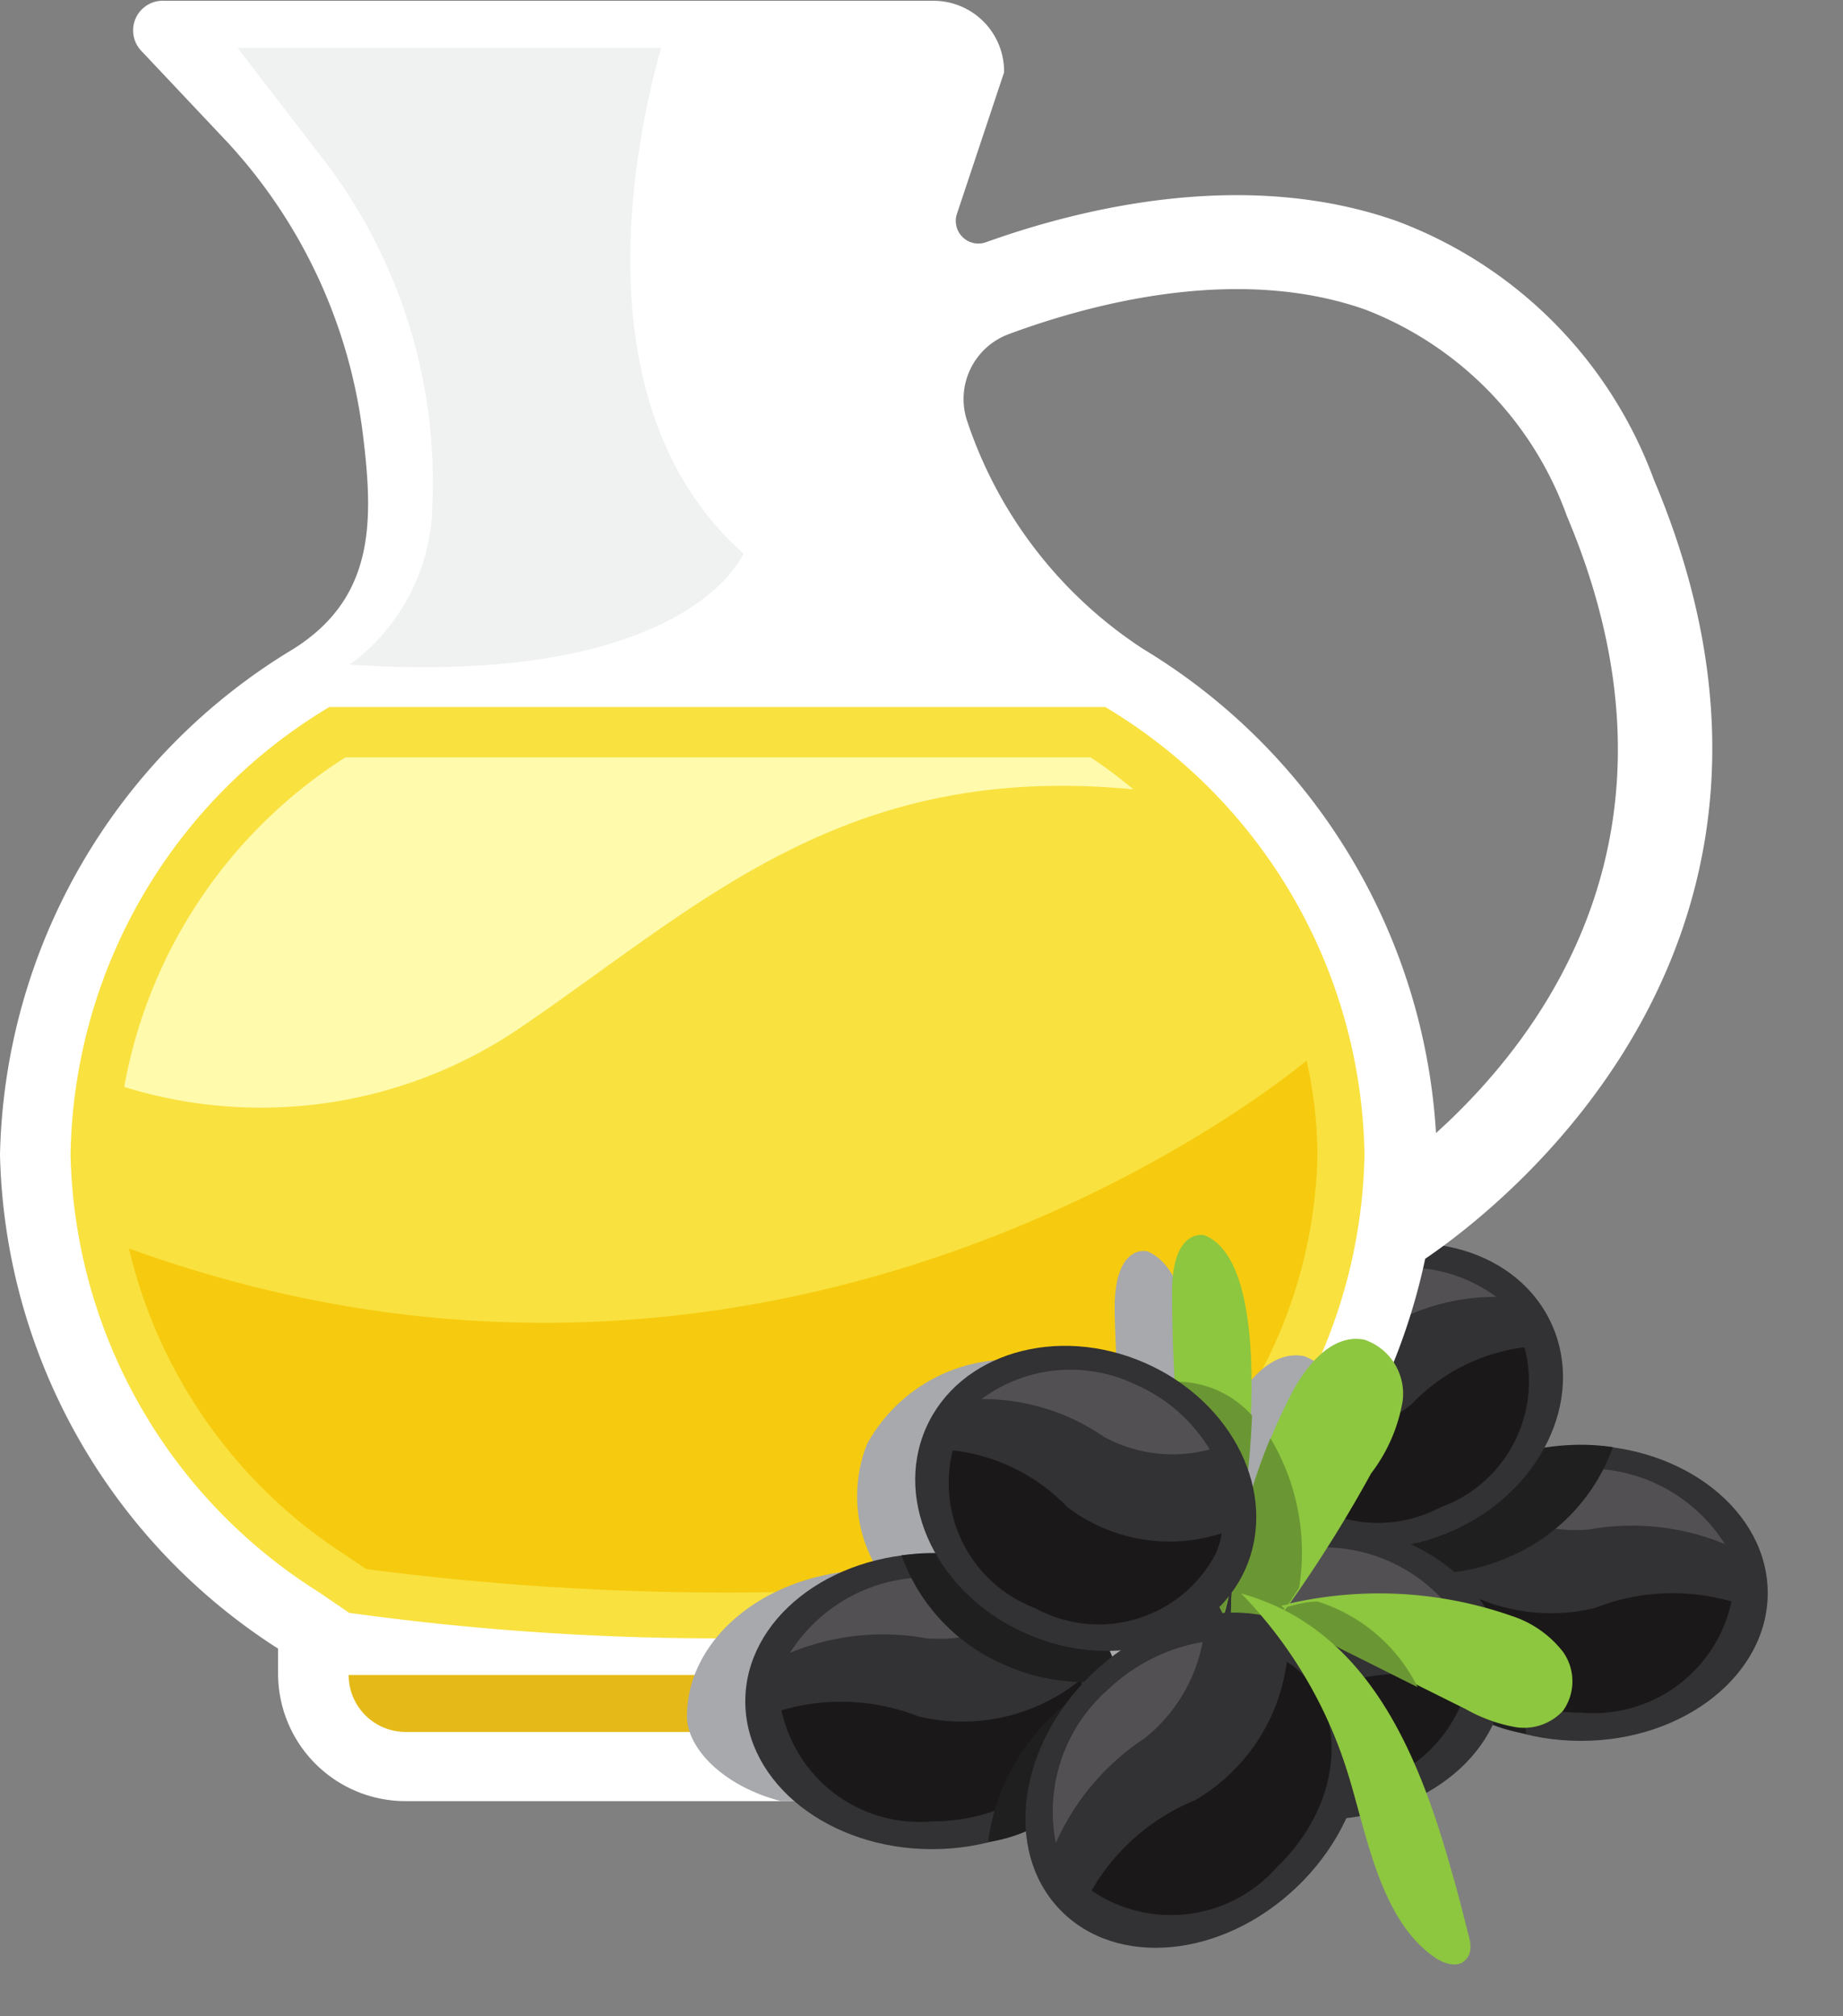 <svg xmlns="http://www.w3.org/2000/svg" viewBox="9.5367431640625e-7 -0.017 39.17 42.825"><rect x="9.5367431640625e-7" y="-0.017" width="39.17" height="42.825" fill="#808080" stroke="none"/><title>Depositphotos_54371147_04</title><g data-name="Layer 2" style="isolation:isolate"><ellipse cx="33.6" cy="33.82" rx="3.97" ry="3.14" fill="#323133"/><path d="M33.89 34.14A4.51 4.51 0 0 1 36.8 34a3 3 0 0 1-3.2 2.36c-1.78 0-3.22-1.14-3.22-2.55a2 2 0 0 1 .06-.46 4 4 0 0 0 3.45.79z" fill="#1a1818"/><path d="M31.45 31.81a3.86 3.86 0 0 1 2.14-.63 3.45 3.45 0 0 1 3.07 1.6 5.17 5.17 0 0 0-2.89-.31 3.43 3.43 0 0 1-2.32-.66z" fill="#535053"/><path d="M32.44 36.81a3.33 3.33 0 0 1-2.82-3c0-1.73 1.78-3.14 4-3.14a5 5 0 0 1 .66.05 4 4 0 0 1-2.2 2.33 4.19 4.19 0 0 1-2 .35 4.88 4.88 0 0 1 1 .73 4.52 4.52 0 0 1 1.36 2.68z" style="mix-blend-mode:multiply" fill="#1f1f20"/><ellipse cx="28.01" cy="35.49" rx="3.14" ry="3.97" transform="rotate(-88.89 28.01 35.493)" fill="#323133"/><path d="M28.29 35.81a4.51 4.51 0 0 1 2.91-.07A3 3 0 0 1 28 38c-1.78 0-3.2-1.2-3.17-2.61a2 2 0 0 1 .07-.46 4 4 0 0 0 3.39.88z" fill="#1a1818"/><path d="M25.91 33.44a3.86 3.86 0 0 1 2.16-.59 3.45 3.45 0 0 1 3 1.65 5.17 5.17 0 0 0-2.89-.37 3.43 3.43 0 0 1-2.27-.69z" fill="#535053"/><ellipse cx="29.59" cy="29.63" rx="3.71" ry="3.14" transform="rotate(-23.74 29.593 29.619)" fill="#323133"/><path d="M30 29.81a4 4 0 0 1 2.4-1.21 2.84 2.84 0 0 1-1.79 3.4 2.81 2.81 0 0 1-3.78-1.12 2.17 2.17 0 0 1-.14-.45 3.6 3.6 0 0 0 3.31-.62z" fill="#1a1818"/><path d="M26.95 28.6a3.44 3.44 0 0 1 1.58-1.38 3.18 3.18 0 0 1 3.27.31 4.54 4.54 0 0 0-2.6.8 3.05 3.05 0 0 1-2.25.27z" fill="#535053"/><path d="M35.15 10.17a9.28 9.28 0 0 0-5.46-5.49c-3.17-1.12-6.62-.31-8.74.45a.48.48 0 0 1-.61-.61l1-3A1.5 1.5 0 0 0 19.87 0H3.5A.63.63 0 0 0 3 1.06L4.83 3A11.13 11.13 0 0 1 7.7 9.11c.24 1.89.3 3.55-1.47 4.66A12.85 12.85 0 0 0 0 24.51 12.79 12.79 0 0 0 5.91 35v.53a2.71 2.71 0 0 0 2.71 2.71h13.29a2.71 2.71 0 0 0 2.71-2.71V35a13.14 13.14 0 0 0 5.67-8.28c2.03-1.38 8.88-7.04 4.86-16.55zm-4.63 13.88a12.91 12.91 0 0 0-6.22-10.28 9.28 9.28 0 0 1-3.75-4.86 1.47 1.47 0 0 1 .89-1.83c1.81-.67 4.89-1.47 7.58-.52a7.37 7.37 0 0 1 4.28 4.38c2.83 6.69-.51 11.06-2.78 13.11z" fill="#fff"/><path d="M7.41 35.56a1.21 1.21 0 0 0 1.21 1.21h13.29a1.21 1.21 0 0 0 1.21-1.21z" fill="#e5ba18"/><path d="M23.49 15H7a11.28 11.28 0 0 0-5.5 9.51 11.25 11.25 0 0 0 5.26 9.28l.66.45a57.15 57.15 0 0 0 15.71 0l.66-.45A11.25 11.25 0 0 0 29 24.51 11.28 11.28 0 0 0 23.49 15z" fill="#f9e13f"/><path d="M2.74 26.5A10.66 10.66 0 0 0 7.32 33l.46.31a59.34 59.34 0 0 0 7.62.5 53.86 53.86 0 0 0 7.35-.5l.46-.32A10.27 10.27 0 0 0 28 24.51a9.31 9.31 0 0 0-.23-2C26.3 23.72 16 31.31 2.74 26.5z" fill="#f6cb0f"/><path d="M11.15 21.75c3.81-2.61 6.84-5.59 12.94-5-.29-.24-.59-.47-.91-.68H7.34a10.5 10.5 0 0 0-4.7 7 9.8 9.8 0 0 0 8.51-1.32z" fill="#fffaac"/><path d="M15.8 11.74C12.35 8.66 13.45 3.15 14.05 1h-9l1.7 2.21a11.25 11.25 0 0 1 2.44 7.46 4.28 4.28 0 0 1-1.76 3.43c7.23.48 8.37-2.36 8.37-2.36z" fill="#f0f1f1"/><path d="M18.57 33.33h.09a3 3 0 0 1-.23-2.68 3.46 3.46 0 0 1 4.66-1.38 4.4 4.4 0 0 1 .65.36c0-.75-.05-1.42-.05-1.86 0-1.38.69-1.21.69-1.21 1.06.43 1.1 2.84.92 4.91v.13c0 .09.06.17.08.26l.06-.19q.14-.41.3-.79c.14-.33.28-.64.42-.93.32-.62.88-1.3 1.56-1.16a1.21 1.21 0 0 1 .78 1.3 3.5 3.5 0 0 1-.67 1.53c-.27.42-.54.86-.81 1.31a14.46 14.46 0 0 1-2.4 2.07v.53a2.71 2.71 0 0 1-2.71 2.71H16.6c-1.24-.32-2-1.13-2-1.8 0-1.71 1.78-3.11 3.97-3.11z" style="mix-blend-mode:multiply" fill="#a7a9ac"/><path d="M26 34.28c.09.16 1.53-7.28-.4-8.06 0 0-.69-.17-.69 1.21S25 32.32 26 34.28z" fill="#8dc63f"/><path d="M29 28.44c-.68-.14-1.24.54-1.56 1.16-.85 1.65-1.6 4.06-1.13 5.9a28.55 28.55 0 0 0 2.83-4.22 3.5 3.5 0 0 0 .67-1.53 1.21 1.21 0 0 0-.81-1.31z" fill="#8dc63f"/><path d="M27.25 34.08a5.93 5.93 0 0 0 1.48 1l2.43 1.21a3.33 3.33 0 0 0 1.06.38 1.13 1.13 0 0 0 1-.35 1.08 1.08 0 0 0 0-1.25 2.26 2.26 0 0 0-1.08-.76 8.54 8.54 0 0 0-4.89-.23z" fill="#8dc63f"/><path d="M26.61 30.05a2.16 2.16 0 0 0-1.61-.72 13.14 13.14 0 0 0 1 4.95s.06-.15.12-.44a9 9 0 0 1 .27-1.67c.12-.65.19-1.39.22-2.12z" fill="#6a9733"/><path d="M27.38 34.06l.23-.35a4.72 4.72 0 0 0-.61-3.18 12.33 12.33 0 0 0-.55 1.64c-.09.7-.19 1.29-.27 1.67a5.42 5.42 0 0 0 .12 1.66 10 10 0 0 0 1-1.35l-.07-.06z" fill="#6a9733"/><path d="M28 34c-.22 0-.43.06-.64.11l-.06.08a6.19 6.19 0 0 0 1.41.92l1.42.71A3.56 3.56 0 0 0 28 34z" fill="#6a9733"/><ellipse cx="19.81" cy="36.12" rx="3.97" ry="3.14" fill="#323133"/><path d="M19.52 36.44a4.51 4.51 0 0 0-2.91-.13 3 3 0 0 0 3.2 2.36c1.78 0 3.22-1.14 3.22-2.55a2 2 0 0 0-.06-.46 4 4 0 0 1-3.45.78z" fill="#1a1818"/><path d="M22 34.12a3.86 3.86 0 0 0-2.14-.63 3.45 3.45 0 0 0-3.07 1.6 5.17 5.17 0 0 1 2.89-.31 3.43 3.43 0 0 0 2.32-.66z" fill="#535053"/><path d="M21 39.11a3.33 3.33 0 0 0 2.82-3c0-1.73-1.78-3.14-4-3.14a5 5 0 0 0-.66.05 4 4 0 0 0 2.2 2.33 4.19 4.19 0 0 0 2 .35 4.88 4.88 0 0 0-1 .73A4.52 4.52 0 0 0 21 39.11z" style="mix-blend-mode:multiply" fill="#1f1f20"/><ellipse cx="25.39" cy="37.79" rx="3.97" ry="3.14" transform="rotate(-43.68 25.397 37.791)" fill="#323133"/><path d="M25.4 38.22a4.51 4.51 0 0 0-2.2 1.92 3 3 0 0 0 3.94-.5c1.29-1.23 1.54-3.05.57-4.07a2 2 0 0 0-.36-.29 4 4 0 0 1-1.95 2.94z" fill="#1a1818"/><path d="M25.56 34.86a3.86 3.86 0 0 0-2 1 3.45 3.45 0 0 0-1.12 3.27 5.17 5.17 0 0 1 1.88-2.22 3.43 3.43 0 0 0 1.24-2.05z" fill="#535053"/><ellipse cx="23.07" cy="31.81" rx="3.14" ry="3.71" transform="rotate(-66.26 23.072 31.805)" fill="#323133"/><path d="M22.69 32a4 4 0 0 0-2.44-1.21A2.84 2.84 0 0 0 22 34.14 2.81 2.81 0 0 0 25.83 33a2.16 2.16 0 0 0 .14-.45 3.6 3.6 0 0 1-3.28-.55z" fill="#1a1818"/><path d="M25.71 30.77a3.44 3.44 0 0 0-1.58-1.38 3.18 3.18 0 0 0-3.27.31 4.54 4.54 0 0 1 2.6.8 3.05 3.05 0 0 0 2.25.27z" fill="#535053"/><path d="M30.88 39.83c-.7-2.53-1.78-5.25-4.5-6a9.5 9.5 0 0 1 2.26 3.8c.4 1.27.68 3.11 1.84 3.92.2.14.49.24.66.07s.11-.39.06-.58c-.1-.39-.2-.8-.32-1.21z" fill="#8dc63f"/></g></svg>
